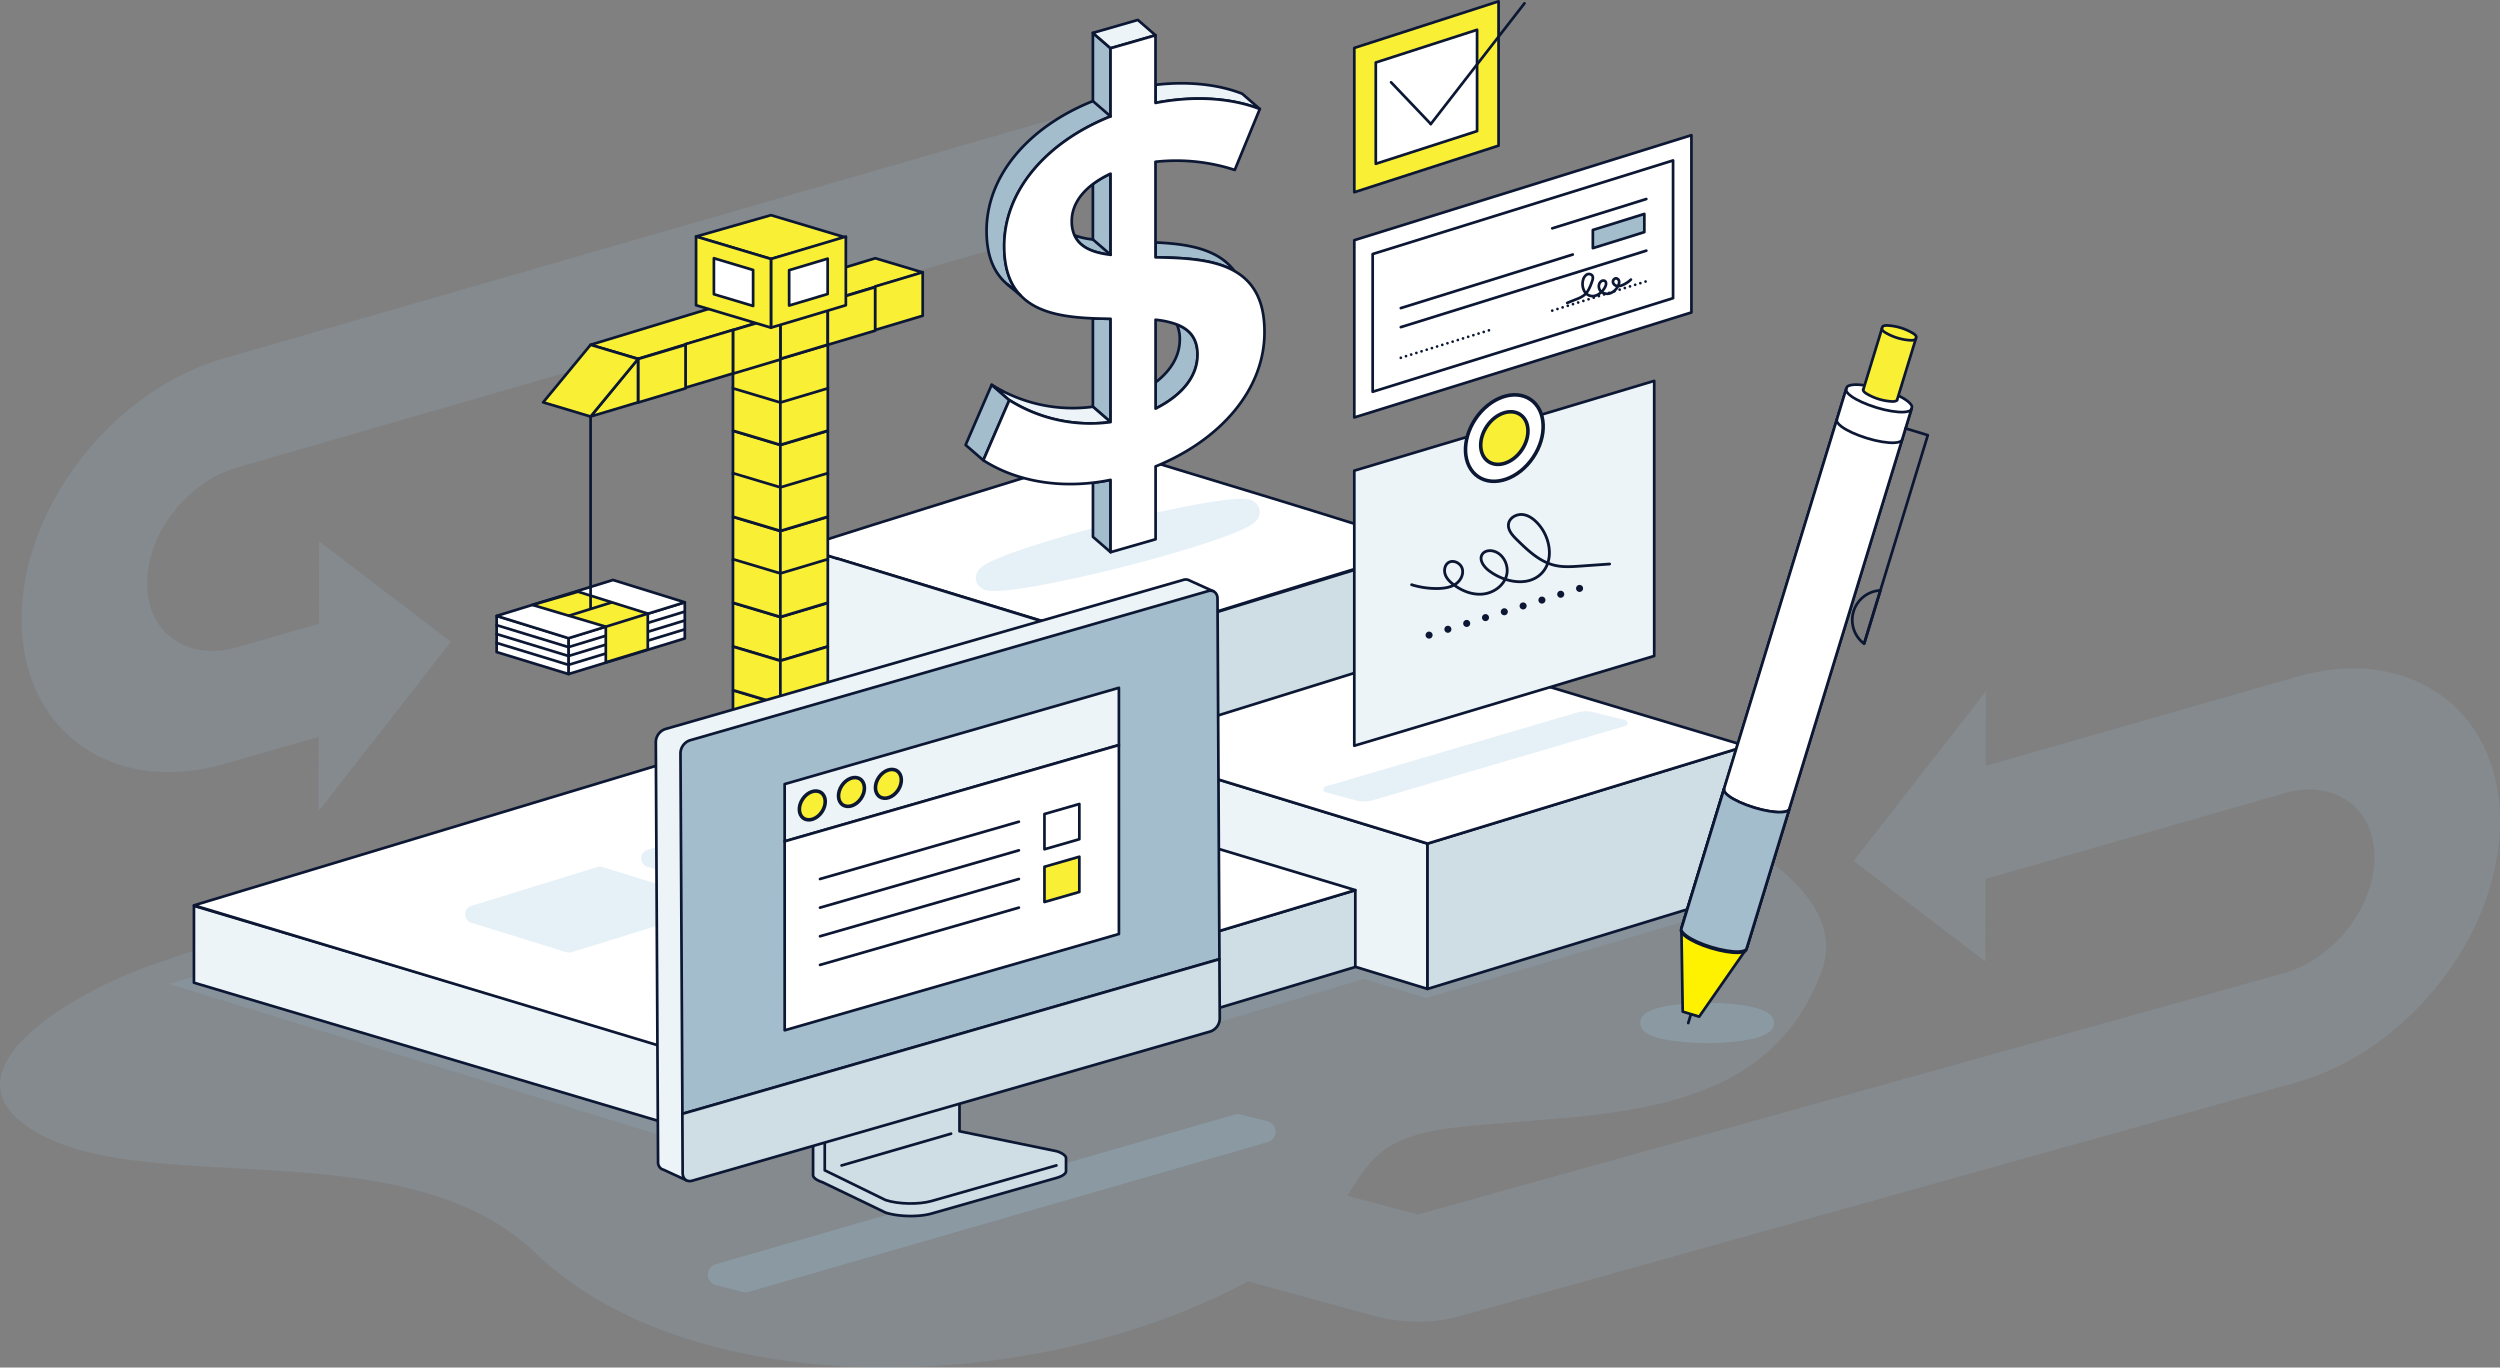 <svg id="Layer_1" data-name="Layer 1" xmlns="http://www.w3.org/2000/svg" viewBox="0 0 1842.42 1007.82"><rect x="0" y="0" width="1842.42" height="1007.82" fill="#808080" stroke="none"/><defs><style>.cls-1,.cls-18,.cls-9{fill:#9dc7e0;}.cls-1{opacity:0.15;}.cls-2{fill:#edf4f8;}.cls-10,.cls-11,.cls-12,.cls-13,.cls-15,.cls-16,.cls-17,.cls-2,.cls-3,.cls-4,.cls-5,.cls-6,.cls-7{stroke:#0c1733;stroke-linecap:round;stroke-linejoin:round;}.cls-10,.cls-17,.cls-2,.cls-3,.cls-4,.cls-5,.cls-6,.cls-7{stroke-width:2px;}.cls-3{fill:#cfdde5;}.cls-11,.cls-14,.cls-4,.cls-7{fill:#fff;}.cls-5{fill:#a3bdcc;}.cls-13,.cls-15,.cls-16,.cls-6{fill:none;}.cls-7{stroke-dasharray:0 4;}.cls-18,.cls-8{opacity:0.25;}.cls-10,.cls-12{fill:#f9ef35;}.cls-11,.cls-12{stroke-width:2.65px;}.cls-13{stroke-width:2.08px;}.cls-15,.cls-16{stroke-width:5.2px;}.cls-16{stroke-dasharray:0 14.51;}.cls-17{fill:#fff200;}</style></defs><title>Introducing Lien Waiver Software</title><path class="cls-1" d="M1782.51,591.52q-5.34,1.14-10.78,2.7L1542.28,660l.13-55-97.59,125.09,97.12,74.07.14-60.82,220.38-63.19c36.58-10.49,66.23,10.66,66.23,47.23,0,18.29-7.41,37-19.4,52.39s-28.54,27.58-46.83,32.83l-638.59,178-52.23-13.77c16.42-24.82,24-43.42,77.71-50,98.84-12.08,229.24,0,271.8-115.1,26.69-72.19-109.31-122.14-176.64-154-85.89-55.43-192-27.66-301.35-15.1C685.5,661.1,435.84,721.43,199.09,803.91c-60.29,19-158.76,75.61-104.58,118.57,78,61.81,278.81.45,378.8,96.45,116.37,111.74,367.1,106.23,525.21,21l92.93,25.41a121.69,121.69,0,0,0,64.79-.18l615.49-172c41.28-11.84,78.65-39.28,105.7-74.09s43.78-77,43.78-118.25C1921.21,621.92,1860,574.81,1782.51,591.52Z" transform="translate(-78.79 -95.59)"/><path class="cls-1" d="M233.37,661.26q5.34-1.14,10.78-2.7l69.45-19.91-.13,55,97.59-125.09-97.12-74.07-.14,60.82-60.38,17.31c-36.58,10.49-66.23-10.66-66.23-47.23,0-18.29,7.41-37,19.4-52.39s28.54-27.58,46.83-32.83L818.89,277l60-100.45-634.74,183c-41.28,11.84-78.65,39.28-105.7,74.09s-43.78,77-43.78,118.25C94.67,630.86,155.84,678,233.37,661.26Z" transform="translate(-78.79 -95.59)"/><polyline class="cls-2" points="590.51 530.83 590.51 403.52 821.27 474.19 821.27 549.87"/><polygon class="cls-3" points="821.27 474.19 1052.03 403.52 1052.03 536.88 821.27 551.02 821.27 474.19"/><path class="cls-4" d="M900.06,640.46" transform="translate(-78.79 -95.59)"/><path class="cls-4" d="M900.06,696.07" transform="translate(-78.79 -95.59)"/><path class="cls-4" d="M1130.82,499.12C1056.43,520.5,973.75,547,900.06,569.79c-37.52-11.94-190.48-58.38-230.76-70.67,57.39-18.34,173.33-54.51,230.76-71.82C962.72,446.83,1069,478.07,1130.82,499.12Z" transform="translate(-78.79 -95.59)"/><polygon class="cls-1" points="1299.8 661.61 1051.09 735.56 1005.21 721.43 550.97 856.48 124.43 725.1 590.13 586.64 636.03 600.78 1018.79 557.45 1299.8 661.61"/><polyline class="cls-2" points="617 411.63 821.27 474.19 821.27 551.02 1052.03 621.69 1052.03 728.8 620.66 596.69"/><polygon class="cls-3" points="1286.78 549.79 1286.78 656.9 1052.03 728.8 1052.03 621.69 1239.17 564.37 1286.78 549.79"/><polygon class="cls-4" points="1286.78 549.79 1052.03 479.2 821.27 551.02 1052.03 621.69 1286.78 549.79"/><polygon class="cls-2" points="551.24 845.76 142.93 724.21 142.93 667.58 551.24 789.13 551.24 845.76"/><polygon class="cls-3" points="998.82 712.63 551.24 847.01 551.24 790.38 998.82 656 998.82 712.63"/><polygon class="cls-4" points="998.82 656 590.51 532.85 504.76 557.96 142.93 667.22 551.24 790.38 998.82 656"/><path class="cls-4" d="M1103.71,610.73" transform="translate(-78.79 -95.59)"/><polygon class="cls-4" points="998.07 307.64 1246.53 230.25 1246.53 99.63 998.07 177.02 998.07 307.64"/><polygon class="cls-4" points="1011.61 288.71 1233 219.74 1233 118.25 1011.61 187.22 1011.61 288.71"/><polygon class="cls-5" points="1173.88 182.88 1211.82 171.06 1211.82 157.66 1173.88 169.48 1173.88 182.88"/><line class="cls-6" x1="1032.36" y1="241.09" x2="1213.27" y2="184.73"/><line class="cls-7" x1="1143.97" y1="228.91" x2="1213.27" y2="207.32"/><line class="cls-6" x1="1143.97" y1="168.27" x2="1213.27" y2="146.68"/><line class="cls-7" x1="1032.36" y1="263.68" x2="1100.16" y2="242.55"/><line class="cls-6" x1="1032.36" y1="227.06" x2="1159.08" y2="187.58"/><path class="cls-6" d="M1233.81,318.81l6.86-2.77a21.15,21.15,0,0,0,5.61-2.94c3-2.47,4.49-6.36,5.8-10.06.5-1.43,1-3.12.13-4.38a3.19,3.19,0,0,0-4.22-.59,6.51,6.51,0,0,0-2.51,3.87c-1.24,4.42.45,10.06,4.81,11.52,4.53,1.52,9.29-2.16,11.45-6.42.76-1.48,1.12-3.66-.33-4.47a2.58,2.58,0,0,0-2.77.49c-2.05,1.67-2,5.13-.24,7.08a6.84,6.84,0,0,0,7.32,1.48,10.73,10.73,0,0,0,5.57-5.39,5.72,5.72,0,0,0,.75-3.13,2.61,2.61,0,0,0-2-2.35c-1.49-.26-2.82,1.45-2.52,2.93a3.75,3.75,0,0,0,3.29,2.71,8.16,8.16,0,0,0,4.38-1,20.82,20.82,0,0,0,5.5-3.74" transform="translate(-78.79 -95.59)"/><g class="cls-8"><path class="cls-9" d="M1007.22,472.85c0,6.42-6.05,9.78-12.24,12.68-5.12,2.39-12.35,5.19-21.49,8.33-18.46,6.33-43,13.43-69,20-24.52,6.18-48,11.24-66.06,14.28-13.37,2.25-21.59,3-26.84,3-6.94,0-8.68-1.38-10.21-2.58a8.92,8.92,0,0,1-3.45-7c0-6.41,6-9.78,12.23-12.68a230.35,230.35,0,0,1,21.5-8.33c18.45-6.33,42.95-13.43,69-20,24.52-6.18,48-11.25,66.07-14.28,31-5.21,34.36-2.57,37-.45A8.94,8.94,0,0,1,1007.22,472.85Z" transform="translate(-78.79 -95.59)"/></g><path class="cls-5" d="M930.41,274.29v10.93c20.61.39,42.32,1.24,58,10C976.17,278.84,953.55,275.3,930.41,274.29Zm15.7,60.44a26,26,0,0,1,2.14,11c0,12-6.37,22.84-17.83,31.64v19.38C950,386.88,961.31,373,961.31,357,961.31,344.92,955.47,338.34,946.11,334.73Zm-61.9-4.52v65.14l13.06,11.3V330.54C892.93,330.47,888.55,330.38,884.21,330.21Zm0-98.92v40.77a56.92,56.92,0,0,1-13.55-3c4,9,13.82,12.85,26.6,14.33V223.61A70.23,70.23,0,0,0,884.2,231.29Zm0-111.44v50.23c-47.47,19-78.36,54.92-78.35,95.63,0,19.4,6,31.7,15.46,39.53l.57.46a42.55,42.55,0,0,0,6,4c-5.63-7.67-9-18.2-9-32.67,0-40.72,30.89-76.63,78.36-95.64V131.15Z" transform="translate(-78.79 -95.59)"/><polygon class="cls-5" points="743.88 294.87 726.2 335.68 724.67 339.22 711.62 327.92 730.83 283.57 743.88 294.87"/><path class="cls-2" d="M897.27,406.65a112.16,112.16,0,0,1-74.6-16.19l-13-11.29a112.14,112.14,0,0,0,74.59,16.18Z" transform="translate(-78.79 -95.59)"/><path class="cls-5" d="M897.27,449.26v53.28l-13-11.3V451.35Q890.67,450.62,897.27,449.26Z" transform="translate(-78.79 -95.59)"/><path class="cls-2" d="M1007.25,175.94a101.55,101.55,0,0,0-15.77-4.7c-18-3.93-39.22-4.06-61.08.2V158.11c23.84-2.8,46.26-.33,63.8,6.53Z" transform="translate(-78.79 -95.59)"/><polygon class="cls-2" points="851.6 26 818.45 35.55 805.4 24.26 838.55 14.7 851.6 26"/><path class="cls-4" d="M988.36,295.23c-15.63-8.77-37.34-9.62-58-10v-70.4a139.72,139.72,0,0,1,58.4,6l18.45-44.89a101.55,101.55,0,0,0-15.77-4.7c-18-3.93-39.22-4.06-61.08.2V121.59l-33.15,9.56v50.22c-47.47,19-78.36,54.92-78.36,95.64,0,14.47,3.33,25,9,32.67a36.58,36.58,0,0,0,3,3.54c12.28,13,32.53,16.11,53.39,17,4.34.17,8.72.26,13,.33v76.11a112.16,112.16,0,0,1-74.6-16.19L805,431.27l-1.53,3.54c21.18,13.62,49.64,20.15,80.76,16.54q6.45-.74,13-2.09v53.28L930.43,493V439.33c47.85-19.49,80.24-56.6,80.24-98.84C1010.83,316.28,1001.86,302.8,988.36,295.23Zm-91.11-11.88c-12.78-1.48-22.57-5.34-26.6-14.33a25.21,25.21,0,0,1-2-10.52c0-10.47,5.72-19.78,15.58-27.21a70.23,70.23,0,0,1,13-7.68Zm33.17,113.36V331.26a63.81,63.81,0,0,1,15.7,3.47c9.36,3.61,15.2,10.19,15.2,22.26C961.31,373,950,386.88,930.42,396.71Z" transform="translate(-78.79 -95.59)"/><line class="cls-6" x1="805.41" y1="176.47" x2="818.47" y2="187.76"/><line class="cls-6" x1="805.4" y1="74.49" x2="818.46" y2="85.78"/><line class="cls-6" x1="742.51" y1="209.65" x2="752.02" y2="217.62"/><g class="cls-8"><path class="cls-9" d="M727.14,721.21a6.5,6.5,0,0,1-4.59,6.21l-92.78,28.67a6.5,6.5,0,0,1-3.84,0l-70-21.69a6.5,6.5,0,0,1,0-12.43l92.78-28.67a6.45,6.45,0,0,1,3.84,0l70,21.69A6.51,6.51,0,0,1,727.14,721.21Z" transform="translate(-78.79 -95.59)"/></g><g class="cls-8"><path class="cls-9" d="M597.36,762.45a6.52,6.52,0,0,1-4.58,6.22L500,797.34a6.57,6.57,0,0,1-1.92.29,6.69,6.69,0,0,1-1.93-.29l-70-21.69a6.5,6.5,0,0,1,0-12.43l92.78-28.67a6.45,6.45,0,0,1,3.84,0l70,21.68A6.5,6.5,0,0,1,597.36,762.45Z" transform="translate(-78.79 -95.59)"/></g><polygon class="cls-4" points="504.67 470.5 418.96 496.75 418.96 470.12 504.67 443.87 504.67 470.5"/><polygon class="cls-4" points="418.96 470.12 366.02 453.91 366.02 480.55 418.96 496.75 418.96 470.12"/><polygon class="cls-4" points="504.67 443.87 451.74 427.43 366.02 453.91 418.96 470.36 504.67 443.87"/><line class="cls-6" x1="418.96" y1="476.9" x2="504.67" y2="450.72"/><line class="cls-6" x1="418.96" y1="483.45" x2="504.67" y2="457.27"/><line class="cls-6" x1="418.96" y1="489.99" x2="504.67" y2="463.81"/><line class="cls-6" x1="366.02" y1="473.82" x2="418.96" y2="489.99"/><line class="cls-6" x1="366.02" y1="467.28" x2="418.96" y2="483.45"/><line class="cls-6" x1="366.02" y1="460.73" x2="418.96" y2="476.9"/><polygon class="cls-10" points="515.02 625.87 575.14 643.87 575.14 625.07 515.02 607.07 515.02 625.87"/><polygon class="cls-10" points="575.09 625.07 635.21 607.07 635.21 625.87 575.09 643.87 575.09 625.07"/><polygon class="cls-10" points="515.02 607.07 575.09 625.07 635.21 607.07 575.09 589.48 515.02 607.07"/><polygon class="cls-10" points="435.24 254.11 470.2 264.43 680 200.78 645.03 190.31 435.24 254.11"/><polygon class="cls-10" points="540.17 349.59 575.13 360.06 575.13 327.99 540.17 317.52 540.17 349.59"/><polygon class="cls-10" points="540.17 317.37 575.13 327.84 575.13 295.77 540.17 285.3 540.17 317.37"/><polygon class="cls-10" points="575.1 327.99 610.07 317.52 610.07 349.59 575.1 360.06 575.1 327.99"/><polygon class="cls-10" points="575.1 295.77 610.07 285.3 610.07 317.37 575.1 327.84 575.1 295.77"/><polygon class="cls-10" points="540.17 412.99 575.13 423.46 575.13 391.39 540.17 380.93 540.17 412.99"/><polygon class="cls-10" points="540.17 380.78 575.13 391.24 575.13 359.17 540.17 348.71 540.17 380.78"/><polygon class="cls-10" points="575.1 391.39 610.07 380.93 610.07 412.99 575.1 423.46 575.1 391.39"/><polygon class="cls-10" points="575.1 359.17 610.07 348.71 610.07 380.78 575.1 391.24 575.1 359.17"/><polygon class="cls-10" points="540.17 476.4 575.13 486.87 575.13 454.8 540.17 444.33 540.17 476.4"/><polygon class="cls-10" points="540.17 444.18 575.13 454.65 575.13 422.58 540.17 412.11 540.17 444.18"/><polygon class="cls-10" points="575.1 454.8 610.07 444.33 610.07 476.4 575.1 486.87 575.1 454.8"/><polygon class="cls-10" points="575.1 422.58 610.07 412.11 610.07 444.18 575.1 454.65 575.1 422.58"/><polygon class="cls-10" points="540.17 540.82 575.13 551.29 575.13 519.22 540.17 508.75 540.17 540.82"/><polygon class="cls-10" points="540.17 508.6 575.13 519.07 575.13 487 540.17 476.53 540.17 508.6"/><polygon class="cls-10" points="575.1 519.22 610.07 508.75 610.07 540.82 575.1 551.29 575.1 519.22"/><polygon class="cls-10" points="575.1 487 610.07 476.53 610.07 508.6 575.1 519.07 575.1 487"/><polygon class="cls-10" points="540.17 604.81 575.13 615.28 575.13 583.21 540.17 572.74 540.17 604.81"/><polygon class="cls-10" points="540.17 572.59 575.13 583.06 575.13 550.99 540.17 540.52 540.17 572.59"/><polygon class="cls-10" points="575.1 583.21 610.07 572.74 610.07 604.81 575.1 615.28 575.1 583.21"/><polygon class="cls-10" points="575.1 550.99 610.07 540.52 610.07 572.59 575.1 583.06 575.1 550.99"/><polygon class="cls-10" points="540.17 286.18 575.13 296.65 575.13 264.58 540.17 254.11 540.17 286.18"/><polygon class="cls-10" points="575.1 264.58 610.07 254.11 610.07 286.18 575.1 296.65 575.1 264.58"/><polygon class="cls-10" points="575.1 232.36 610.07 221.9 610.07 253.97 575.1 264.43 575.1 232.36"/><polygon class="cls-10" points="540.17 243.31 575.13 232.85 575.13 264.92 540.17 275.38 540.17 243.31"/><polygon class="cls-10" points="505.17 253.63 540.14 243.16 540.14 275.23 505.17 285.7 505.17 253.63"/><polygon class="cls-10" points="470.27 264.58 505.23 254.11 505.23 286.18 470.27 296.65 470.27 264.58"/><polygon class="cls-10" points="470.2 264.43 470.2 296.5 435.24 306.97 470.2 264.43"/><polygon class="cls-10" points="610.07 222.05 645.03 211.58 645.03 243.65 610.07 254.11 610.07 222.05"/><polygon class="cls-10" points="645.03 211.09 680 200.63 680 232.7 645.03 243.16 645.03 211.09"/><polygon class="cls-10" points="400.27 296.5 435.24 306.97 470.2 264.58 435.24 254.11 400.27 296.5"/><polygon class="cls-10" points="512.98 174.33 568.17 190.85 623.36 175.08 568.17 158.56 512.98 174.33"/><polygon class="cls-10" points="568.17 190.85 623.36 174.33 623.36 224.94 568.17 241.47 568.17 190.85"/><polygon class="cls-4" points="581.57 199.12 609.96 190.62 609.96 216.67 581.57 225.17 581.57 199.12"/><polygon class="cls-10" points="512.98 224.94 568.17 241.47 568.17 190.85 512.98 174.33 512.98 224.94"/><polygon class="cls-4" points="526.12 216.83 555.03 225.48 555.03 198.97 526.12 190.31 526.12 216.83"/><polygon class="cls-10" points="425.98 436.06 477.4 452.22 477.4 478.64 446.45 488.1 446.45 461.86 392.4 445.83 425.98 436.06"/><line class="cls-6" x1="477.4" y1="452.22" x2="446.45" y2="461.86"/><line class="cls-6" x1="450.38" y1="444.07" x2="419.43" y2="453.71"/><line class="cls-6" x1="435.24" y1="306.97" x2="435.24" y2="447.91"/><g class="cls-8"><path class="cls-9" d="M1018.91,929.45a8,8,0,0,1-5.75,7.8L630.61,1047.63a7.93,7.93,0,0,1-2.21.32,7.77,7.77,0,0,1-1.92-.24l-20.11-5a8,8,0,0,1-.3-15.36L988.63,917a8,8,0,0,1,4.14-.07l20.11,5A8,8,0,0,1,1018.91,929.45Z" transform="translate(-78.79 -95.59)"/></g><polygon class="cls-10" points="1104.4 107.33 998.07 141.66 998.07 35.33 1104.4 1 1104.4 107.33"/><polygon class="cls-4" points="1088.56 96.61 1013.91 120.71 1013.91 46.06 1088.56 21.96 1088.56 96.61"/><line class="cls-6" x1="1025.18" y1="60.66" x2="1054.46" y2="91.39"/><line class="cls-6" x1="1123.49" y1="2.45" x2="1054.46" y2="91.39"/><polygon class="cls-2" points="1219.1 483.42 998.07 549.59 998.07 346.87 1219.1 280.7 1219.1 483.42"/><ellipse class="cls-11" cx="1187.38" cy="418.37" rx="34.37" ry="25.56" transform="translate(96.39 1071.35) rotate(-55.89)"/><ellipse class="cls-12" cx="1187.38" cy="418.37" rx="20.92" ry="15.55" transform="translate(96.39 1071.34) rotate(-55.89)"/><path class="cls-13" d="M1265,511.26l-21.67,1.53c-6.2.44-12.52.87-18.58-.53-11.22-2.59-20-11-28.24-19.09-3.17-3.12-6.61-7-6-11.37.64-4.57,5.78-7.48,10.37-7s8.52,3.52,11.58,7c9,10.07,11.77,27.11,2.16,36.58-10,9.84-27.3,6.28-38.48-2.18-3.89-2.93-7.67-8.23-4.89-12.22,1.67-2.4,5.09-3,7.94-2.29,7.56,1.78,12,10.93,9.77,18.38s-9.71,12.58-17.43,13.33-15.47-2.34-21.63-7.07c-2.54-1.94-4.94-4.28-6-7.29s-.46-6.81,2.12-8.68c3.61-2.62,9.31.17,10.44,4.47s-1.46,9-5.2,11.37-8.36,3-12.82,3.1a62.32,62.32,0,0,1-19.32-2.78" transform="translate(-78.79 -95.59)"/><line class="cls-14" x1="1053.19" y1="468.05" x2="1164.09" y2="433.64"/><line class="cls-15" x1="1053.19" y1="468.05" x2="1053.19" y2="468.05"/><line class="cls-16" x1="1067.05" y1="463.75" x2="1157.16" y2="435.79"/><line class="cls-15" x1="1164.09" y1="433.64" x2="1164.09" y2="433.64"/><g class="cls-8"><path class="cls-9" d="M1386.14,849.48c0,7.46-9.81,10.4-17.19,12-8.63,1.82-20,2.83-32.07,2.83s-23.44-1-32.06-2.83c-7.39-1.57-17.2-4.51-17.2-12s9.81-10.4,17.2-12c8.62-1.83,20-2.84,32.06-2.84s23.44,1,32.07,2.84C1376.33,839.08,1386.14,842,1386.14,849.48Z" transform="translate(-78.79 -95.59)"/></g><line class="cls-6" x1="1247.82" y1="741.99" x2="1244.18" y2="753.94"/><polygon class="cls-17" points="1240.1 745.53 1252.25 749.24 1287.25 698.99 1239.15 684.3 1240.1 745.53"/><path class="cls-4" d="M1366.32,793.67l121.45-397.61c.43-1.39-1-3.22-3.58-5.18-3.91-2.87-10.64-6-18.56-8.44s-15.25-3.56-20.1-3.37c-3.29.15-5.43.9-5.86,2.3L1318.22,779c.43-1.39,2.57-2.14,5.86-2.29,4.85-.2,12.18,1,20.1,3.36s14.66,5.57,18.57,8.45C1365.37,790.44,1366.75,792.27,1366.32,793.67Z" transform="translate(-78.79 -95.59)"/><path class="cls-10" d="M1476.85,390.43,1491,344.24c.22-.72-.49-1.67-1.86-2.69a40.5,40.5,0,0,0-20.08-6.13c-1.7.08-2.82.47-3,1.19l-14.11,46.19" transform="translate(-78.79 -95.59)"/><path class="cls-10" d="M1465.68,337.58c-.22.72.49,1.67,1.86,2.69a40.69,40.69,0,0,0,20.08,6.13c1.7-.08,2.82-.47,3-1.19" transform="translate(-78.79 -95.59)"/><path class="cls-10" d="M1451.92,382.66c-.23.72.48,1.67,1.85,2.69a40.69,40.69,0,0,0,20.08,6.13c1.7-.08,2.82-.47,3-1.19" transform="translate(-78.79 -95.59)"/><path class="cls-4" d="M1487.49,397,1366,794.58c-.42,1.4-2.58,2.14-5.86,2.3-4.84.2-12.19-1-20.11-3.37s-14.64-5.57-18.55-8.44c-2.64-2-4-3.79-3.58-5.18l121.45-397.6c-.43,1.39.93,3.21,3.58,5.17,3.91,2.88,10.63,6,18.54,8.44s15.27,3.57,20.12,3.37C1484.9,399.12,1487.06,398.37,1487.49,397Z" transform="translate(-78.79 -95.59)"/><path class="cls-4" d="M1400.48,681.85" transform="translate(-78.79 -95.59)"/><path class="cls-4" d="M1352.38,667.16" transform="translate(-78.79 -95.59)"/><path class="cls-4" d="M1432.48,404.9c-.42,1.39.94,3.21,3.58,5.17,3.91,2.88,10.63,6,18.55,8.44s15.26,3.57,20.11,3.37c3.27-.15,5.44-.9,5.86-2.29" transform="translate(-78.79 -95.59)"/><path class="cls-4" d="M1349.33,677.12c-.42,1.4.94,3.22,3.58,5.18,3.91,2.88,10.63,6,18.55,8.44s15.26,3.57,20.11,3.37c3.27-.15,5.44-.9,5.86-2.29" transform="translate(-78.79 -95.59)"/><polyline class="cls-6" points="1373.89 474.08 1375.99 467.22 1387.99 427.93 1420.74 320.72 1404.33 315.71"/><path class="cls-6" d="M1444.82,546.15a21.84,21.84,0,0,0,7.77,23.85l12-39.29A21.84,21.84,0,0,0,1444.82,546.15Z" transform="translate(-78.79 -95.59)"/><path class="cls-5" d="M1365.78,795.46c-.43,1.4-2.59,2.14-5.86,2.3-4.85.2-12.2-1-20.12-3.37s-14.64-5.57-18.55-8.44c-2.64-2-4-3.79-3.57-5.18l31.65-103.65c-.42,1.4.94,3.22,3.58,5.18,3.91,2.88,10.63,6,18.55,8.44s15.26,3.57,20.11,3.37c3.27-.15,5.44-.9,5.86-2.29L1366,794.58c-.42,1.4-2.58,2.14-5.86,2.3-4.84.2-12.19-1-20.11-3.37s-14.64-5.57-18.55-8.44c-2.64-2-4-3.79-3.58-5.18l31.39-102.77" transform="translate(-78.79 -95.59)"/><path class="cls-3" d="M864.41,948.86c-.35-1.72-2.61-3.45-6.83-4.85,0,0-70.64-14.48-71.67-14.73V877L678,905.1v56.31h0c-.09,1.9,2.2,3.87,6.89,5.42l46.52,22.4c9.3,3.08,24.48,3.4,33.91.71l92-26.25c5-1.44,7.4-3.46,7.09-5.49v-8.52a2.81,2.81,0,0,0,0-.71v-.12Z" transform="translate(-78.79 -95.59)"/><path class="cls-3" d="M857.34,954.47l-92,26.24c-9.43,2.69-24.61,2.38-33.91-.71l-44.82-21.92V937.82" transform="translate(-78.79 -95.59)"/><path class="cls-2" d="M958,548.13l15-16.77-17.64-8a5.75,5.75,0,0,0-.94-.43h0a5.8,5.8,0,0,0-3.48,0L569,632.92a10.28,10.28,0,0,0-6.89,9.47l1.41,265.79.24,43.81a5.79,5.79,0,0,0,2.21,4.82h0a4.81,4.81,0,0,0,1.67.77l17.15,7.92,14.54-16.26L952.65,847.45a10.28,10.28,0,0,0,6.89-9.49l-.24-43.8Z" transform="translate(-78.79 -95.59)"/><path class="cls-5" d="M976.06,536.67l1.41,265.79-395.77,114-1.42-265.79a10.28,10.28,0,0,1,6.89-9.47l381.93-110C972.93,530.09,976,532.54,976.06,536.67Z" transform="translate(-78.79 -95.59)"/><path class="cls-3" d="M977.47,802.46l.24,43.8a10.28,10.28,0,0,1-6.89,9.49l-381.93,110c-3.82,1.1-6.94-1.35-7-5.49l-.23-43.81Z" transform="translate(-78.79 -95.59)"/><line class="cls-6" x1="620.23" y1="858.9" x2="700.91" y2="835.49"/><polygon class="cls-2" points="824.6 506.89 824.6 549.08 578.27 620.04 578.27 577.85 824.6 506.89"/><polygon class="cls-4" points="824.61 688.32 578.29 759.29 578.27 620.04 824.6 549.08 824.61 688.32"/><ellipse class="cls-12" cx="677.41" cy="689.1" rx="11.46" ry="8.52" transform="translate(-351.79 768.01) rotate(-55.89)"/><ellipse class="cls-12" cx="705.45" cy="681.14" rx="11.46" ry="8.52" transform="matrix(0.56, -0.83, 0.83, 0.56, -332.89, 787.74)"/><ellipse class="cls-12" cx="733.49" cy="673.18" rx="11.46" ry="8.52" transform="translate(-313.98 807.46) rotate(-55.89)"/><line class="cls-6" x1="604.33" y1="647.79" x2="750.87" y2="605.58"/><line class="cls-6" x1="604.33" y1="668.9" x2="750.87" y2="626.68"/><line class="cls-6" x1="604.33" y1="690" x2="750.87" y2="647.79"/><line class="cls-6" x1="604.33" y1="711.11" x2="750.87" y2="668.9"/><polygon class="cls-4" points="795.44 618.47 769.73 625.88 769.73 599.91 795.44 592.5 795.44 618.47"/><polygon class="cls-10" points="795.44 657.35 769.73 664.75 769.73 638.78 795.44 631.38 795.44 657.35"/><path class="cls-18" d="M1055.59,675.24,1241,620.73a23.17,23.17,0,0,1,12.2-.25l23.35,5.83a2.22,2.22,0,0,1,.09,4.28L1090.55,685.3a23.32,23.32,0,0,1-12.54.16l-22.36-6A2.22,2.22,0,0,1,1055.59,675.24Z" transform="translate(-78.79 -95.59)"/></svg>